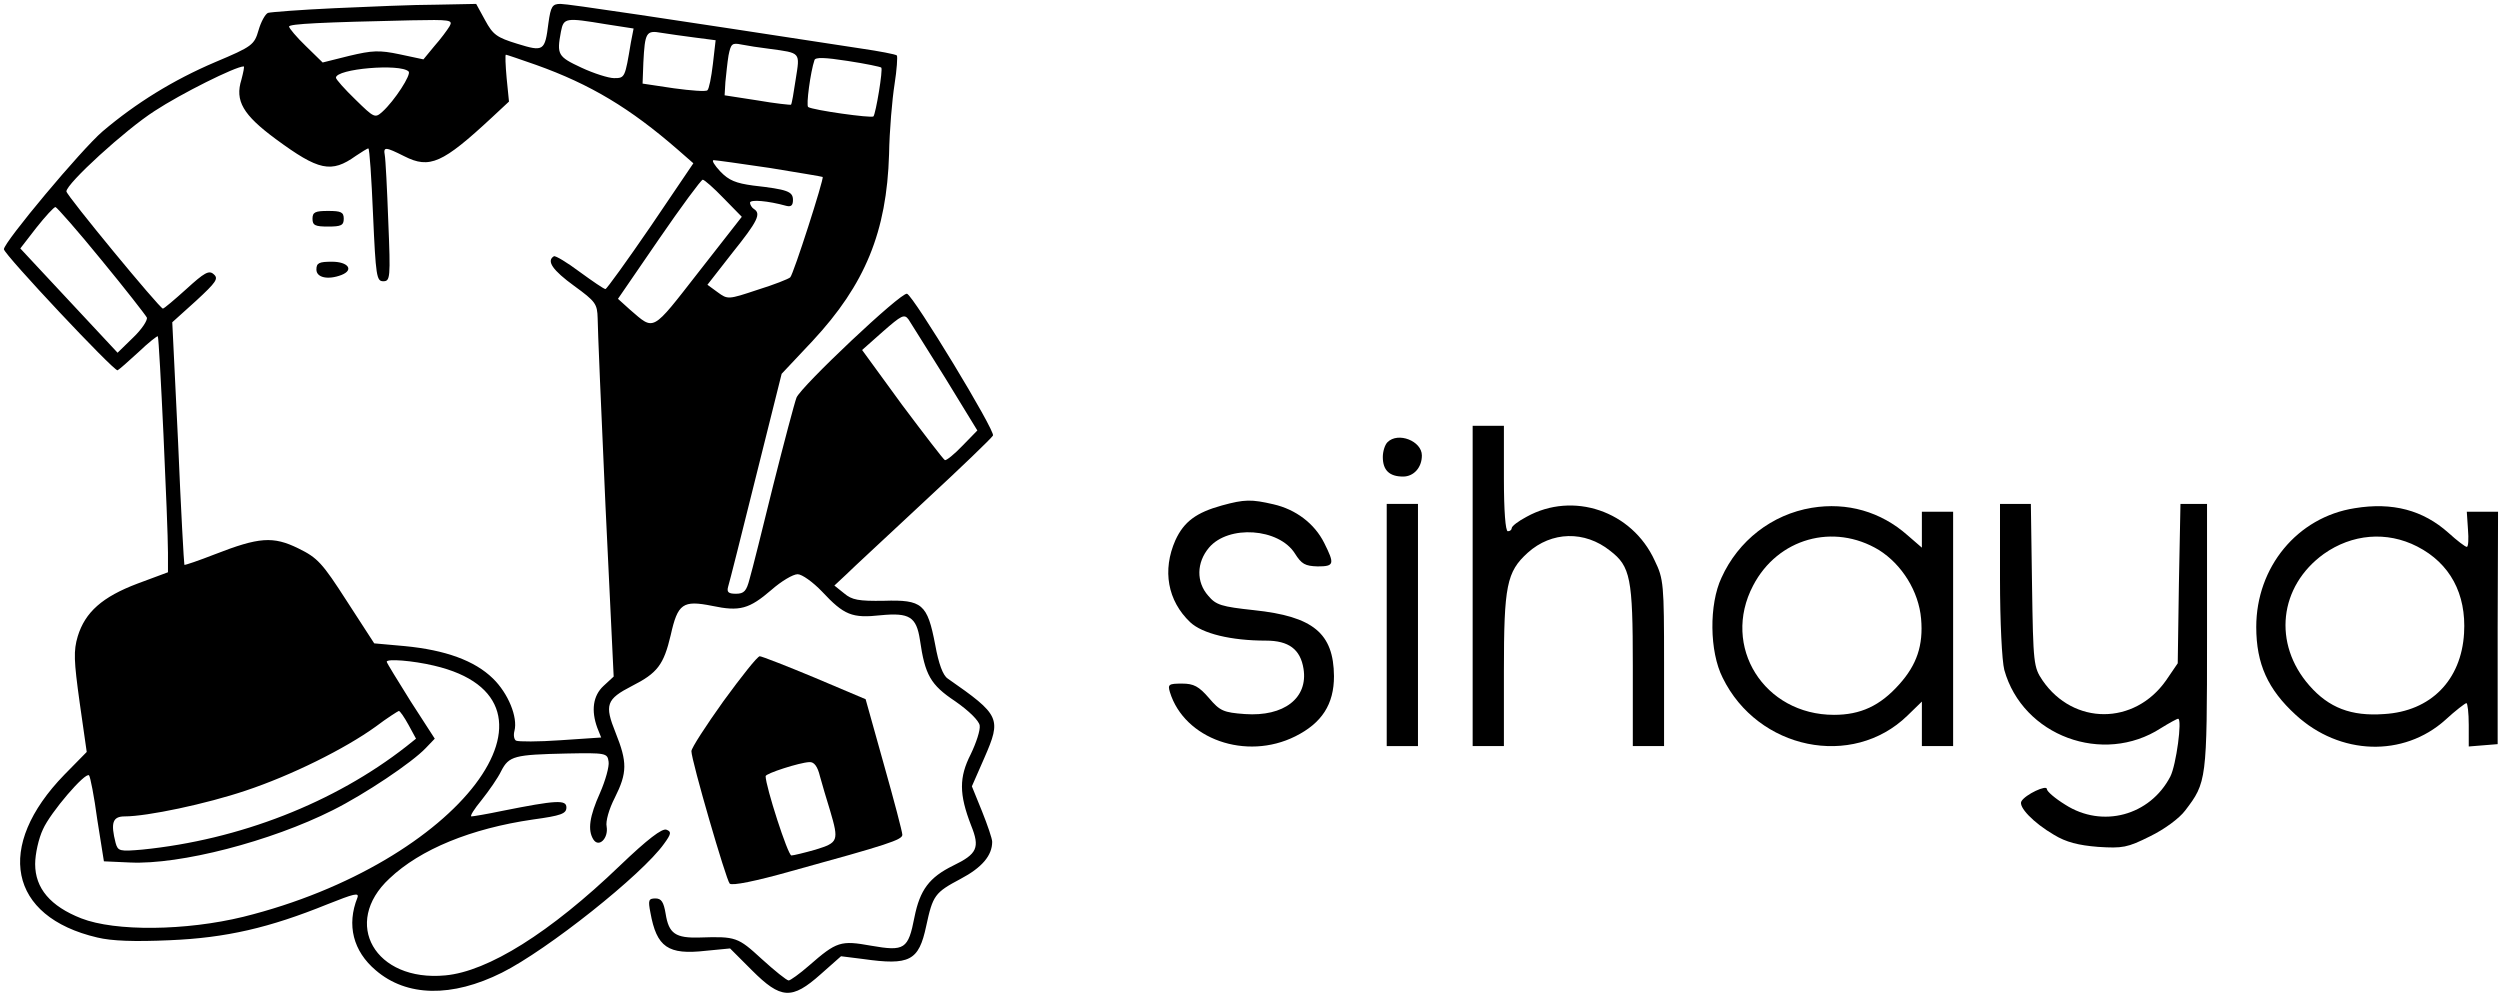 <?xml version="1.0" standalone="no"?>
<!DOCTYPE svg PUBLIC "-//W3C//DTD SVG 20010904//EN"
 "http://www.w3.org/TR/2001/REC-SVG-20010904/DTD/svg10.dtd">
<svg version="1.0" xmlns="http://www.w3.org/2000/svg"
 width="640pt" height="255pt" viewBox="0 0 640 255"
 preserveAspectRatio="xMidYMid meet">

<g transform="translate(0,255) scale(0.1,-0.1)"
fill="#000000" stroke="none">
<path d="M856 2529 c-87 -4 -164 -10 -170 -12 -7 -3 -18 -23 -24 -44 -11 -38
-16 -42 -111 -82 -108 -46 -203 -105 -288 -177 -54 -46 -253 -284 -253 -302 0
-13 282 -313 291 -310 4 2 28 23 54 47 25 24 48 42 49 40 4 -5 26 -482 26
-554 l0 -50 -78 -29 c-90 -34 -134 -73 -153 -135 -11 -37 -10 -62 5 -170 l18
-126 -57 -58 c-179 -184 -143 -364 84 -417 37 -9 95 -11 185 -7 145 6 256 32
404 92 68 27 82 31 77 17 -28 -70 -11 -137 47 -186 79 -68 195 -70 323 -6 116
58 359 251 415 330 19 26 19 31 6 36 -11 4 -48 -24 -119 -92 -179 -172 -338
-271 -447 -281 -180 -17 -266 134 -143 248 79 75 209 128 367 151 73 10 86 15
86 31 0 20 -25 19 -165 -9 -38 -8 -74 -14 -78 -14 -5 0 7 19 26 42 19 24 42
57 50 74 20 39 34 42 167 45 102 2 105 1 108 -21 2 -12 -8 -48 -22 -80 -27
-60 -32 -95 -17 -119 14 -22 39 3 34 33 -3 13 6 45 21 74 32 64 32 91 2 166
-29 72 -24 86 42 120 65 33 81 54 99 130 18 81 31 90 106 75 71 -15 95 -8 152
41 25 22 55 40 67 40 11 0 39 -20 62 -44 57 -61 77 -69 151 -61 73 7 91 -4
100 -63 13 -90 27 -115 90 -157 36 -25 61 -50 63 -62 2 -12 -9 -45 -23 -74
-30 -59 -30 -102 1 -182 23 -57 16 -73 -46 -103 -61 -30 -85 -62 -99 -132 -16
-82 -25 -88 -111 -73 -78 14 -88 11 -159 -51 -24 -21 -48 -38 -52 -38 -5 0
-36 25 -69 55 -61 56 -66 58 -158 55 -63 -2 -80 10 -88 61 -5 30 -11 39 -26
39 -18 0 -19 -5 -13 -36 16 -89 45 -109 142 -98 l62 6 56 -56 c74 -74 102 -76
176 -10 l52 46 56 -7 c120 -17 143 -5 162 84 17 79 22 86 88 121 55 29 81 60
81 95 0 8 -12 43 -26 78 l-26 64 32 73 c44 101 41 109 -94 203 -12 8 -23 37
-32 87 -20 104 -33 115 -131 112 -65 -1 -82 2 -102 19 l-25 20 30 28 c16 16
106 99 199 186 94 87 173 163 177 170 7 11 -203 357 -220 363 -15 5 -272 -238
-283 -266 -5 -13 -32 -115 -60 -226 -27 -110 -54 -218 -60 -238 -8 -31 -14
-38 -35 -38 -19 0 -24 4 -20 18 3 9 35 136 71 281 l66 264 79 84 c135 145 190
280 196 478 1 61 8 141 14 179 6 38 8 71 6 74 -3 3 -45 11 -93 18 -502 77
-748 114 -768 114 -21 0 -25 -6 -31 -49 -9 -72 -12 -74 -80 -53 -52 16 -62 23
-82 60 l-23 42 -102 -2 c-56 0 -173 -5 -261 -9z m295 -46 c-6 -10 -23 -33 -39
-51 l-28 -34 -61 13 c-52 11 -70 10 -129 -4 l-68 -17 -43 42 c-24 23 -43 46
-43 50 0 7 85 11 313 16 100 2 107 1 98 -15z m400 5 l71 -11 -7 -36 c-15 -90
-15 -91 -43 -91 -14 0 -52 12 -84 27 -60 28 -63 33 -52 92 7 36 12 36 115 19z
m227 -34 l54 -7 -7 -61 c-4 -34 -10 -64 -14 -67 -3 -4 -42 -1 -86 5 l-80 12 2
54 c4 77 7 83 46 76 17 -3 56 -8 85 -12z m192 -29 c81 -11 78 -8 67 -78 -5
-34 -10 -63 -12 -65 -1 -1 -40 3 -86 11 l-84 13 2 34 c2 19 5 50 8 68 6 30 9
33 33 28 15 -3 47 -8 72 -11z m-598 -41 c140 -50 241 -111 363 -217 l40 -35
-109 -161 c-61 -89 -113 -161 -116 -161 -4 0 -33 20 -66 44 -32 24 -62 42 -66
40 -20 -12 -3 -36 52 -76 55 -40 59 -46 60 -83 0 -22 9 -237 20 -479 l21 -438
-26 -24 c-27 -25 -32 -63 -16 -107 l10 -25 -104 -7 c-57 -4 -108 -4 -114 -1
-5 3 -7 14 -4 25 9 35 -16 96 -55 134 -47 46 -122 73 -226 83 l-78 7 -70 108
c-63 98 -75 111 -124 135 -65 32 -101 29 -214 -15 -41 -16 -76 -28 -78 -27 -1
2 -9 142 -16 312 l-15 309 61 55 c52 48 58 57 45 68 -12 11 -24 4 -70 -38 -30
-27 -57 -50 -60 -50 -8 0 -247 290 -247 300 0 20 151 158 226 206 67 44 207
114 228 114 2 0 -1 -15 -6 -34 -17 -54 4 -90 88 -152 110 -81 142 -88 205 -43
15 10 29 19 32 19 3 0 8 -76 12 -170 7 -157 9 -170 26 -170 18 0 19 8 13 153
-3 83 -7 160 -9 170 -4 22 2 21 50 -3 65 -33 98 -18 224 99 l44 41 -6 60 c-3
33 -4 60 -2 60 2 0 37 -12 77 -26z m884 -7 c5 -4 -14 -118 -20 -125 -5 -5
-155 16 -167 24 -6 3 6 91 16 120 2 8 27 7 85 -2 46 -7 84 -15 86 -17z m-1210
-10 c8 -7 -36 -75 -67 -103 -19 -17 -21 -16 -69 31 -28 27 -50 52 -50 56 0 23
165 37 186 16z m925 -247 c73 -12 134 -22 135 -23 4 -4 -75 -250 -83 -257 -4
-4 -42 -19 -84 -32 -75 -25 -76 -25 -102 -6 l-26 19 64 82 c65 81 74 100 55
112 -5 3 -10 11 -10 16 0 9 46 5 93 -8 12 -3 17 1 17 15 0 22 -14 27 -102 37
-44 6 -62 13 -84 36 -15 16 -23 29 -17 29 5 0 70 -9 144 -20z m-119 -77 l47
-48 -111 -142 c-121 -155 -112 -150 -175 -96 l-31 28 105 153 c57 83 108 152
112 152 4 0 28 -21 53 -47z m-1592 -159 c61 -74 113 -141 116 -147 2 -7 -13
-30 -35 -51 l-40 -39 -83 89 c-46 49 -102 109 -125 134 l-41 44 41 53 c23 29
45 53 49 53 3 0 57 -61 118 -136z m2160 -302 l82 -134 -38 -39 c-21 -22 -41
-38 -45 -37 -4 2 -53 66 -110 142 l-102 140 53 47 c48 42 55 46 66 31 6 -9 48
-77 94 -150z m-1309 -736 c381 -89 64 -506 -488 -643 -147 -36 -328 -38 -415
-4 -79 31 -118 77 -118 139 0 26 9 66 20 89 19 43 109 148 118 138 3 -3 13
-53 21 -113 l17 -107 67 -3 c128 -6 360 54 519 134 82 41 203 122 238 159 l23
24 -62 96 c-33 53 -61 98 -61 101 0 8 66 3 121 -10z m-65 -152 l19 -35 -25
-20 c-184 -144 -427 -239 -676 -264 -58 -5 -62 -4 -68 17 -13 51 -8 68 23 68
58 0 209 32 310 66 117 39 254 107 333 164 29 22 56 39 59 40 3 0 14 -16 25
-36z"/>
<path d="M800 1990 c0 -17 7 -20 40 -20 33 0 40 3 40 20 0 17 -7 20 -40 20
-33 0 -40 -3 -40 -20z"/>
<path d="M810 1860 c0 -21 30 -27 64 -14 33 13 17 34 -24 34 -33 0 -40 -3 -40
-20z"/>
<path d="M3770 1050 l0 -410 40 0 40 0 0 191 c0 220 7 255 61 304 61 55 146
57 211 5 52 -40 58 -70 58 -294 l0 -206 40 0 40 0 0 213 c0 201 -1 215 -24
262 -58 127 -209 178 -328 112 -21 -11 -38 -24 -38 -29 0 -4 -4 -8 -10 -8 -6
0 -10 52 -10 135 l0 135 -40 0 -40 0 0 -410z"/>
<path d="M3552 1418 c-7 -7 -12 -24 -12 -38 0 -34 17 -50 52 -50 27 0 48 23
48 54 0 37 -61 61 -88 34z"/>
<path d="M3128 1256 c-65 -18 -97 -41 -119 -89 -34 -77 -20 -155 38 -210 31
-29 104 -47 194 -47 58 0 88 -22 96 -72 12 -75 -50 -123 -150 -116 -55 4 -64
8 -92 41 -26 30 -39 37 -69 37 -34 0 -37 -2 -31 -22 37 -120 195 -176 321
-113 68 34 99 82 99 154 -1 110 -53 153 -205 169 -83 9 -97 13 -117 37 -31 35
-30 85 2 123 50 59 179 50 220 -15 17 -27 26 -32 58 -33 43 0 44 6 17 60 -25
50 -73 86 -130 99 -56 13 -74 13 -132 -3z"/>
<path d="M3550 950 l0 -310 40 0 40 0 0 310 0 310 -40 0 -40 0 0 -310z"/>
<path d="M4638 1250 c-102 -17 -188 -84 -231 -179 -32 -68 -31 -189 3 -256 90
-184 332 -234 473 -97 l37 36 0 -57 0 -57 40 0 40 0 0 300 0 300 -40 0 -40 0
0 -46 0 -46 -37 32 c-68 60 -154 85 -245 70z m172 -108 c59 -37 102 -106 108
-176 6 -68 -11 -118 -56 -168 -49 -55 -99 -78 -167 -78 -179 0 -289 175 -207
331 63 121 206 161 322 91z"/>
<path d="M5120 1068 c0 -110 5 -210 11 -233 47 -169 253 -245 401 -149 21 13
41 24 44 24 11 0 -5 -119 -20 -148 -52 -100 -174 -133 -269 -72 -26 16 -47 34
-47 40 0 12 -55 -14 -65 -31 -9 -14 30 -55 83 -86 31 -19 63 -27 113 -31 63
-4 75 -2 133 27 37 18 75 46 90 66 55 72 56 77 56 445 l0 340 -34 0 -34 0 -4
-204 -3 -204 -30 -44 c-81 -115 -237 -115 -316 0 -23 34 -24 43 -27 244 l-3
208 -40 0 -39 0 0 -192z"/>
<path d="M6028 1249 c-147 -23 -252 -151 -252 -304 0 -95 30 -160 101 -225
113 -104 276 -109 383 -13 26 24 51 43 54 43 3 0 6 -25 6 -56 l0 -55 37 3 37
3 0 298 1 297 -40 0 -40 0 3 -45 c2 -25 1 -45 -3 -45 -4 0 -25 16 -47 36 -65
58 -143 79 -240 63z m160 -98 c84 -43 126 -121 120 -222 -7 -120 -85 -200
-205 -207 -84 -6 -141 16 -191 73 -94 107 -78 254 37 337 72 51 161 59 239 19z"/>
<path d="M1852 755 c-45 -63 -82 -120 -82 -128 0 -24 89 -330 98 -339 6 -6 66
6 158 32 247 68 284 80 284 93 0 7 -21 87 -47 179 l-47 168 -130 55 c-72 30
-136 55 -141 55 -6 0 -47 -52 -93 -115z m247 -192 c6 -21 17 -60 26 -88 23
-78 21 -82 -37 -100 -28 -8 -57 -15 -62 -15 -9 0 -66 177 -66 203 0 7 87 35
112 36 12 1 21 -11 27 -36z"/>
</g>
</svg>
